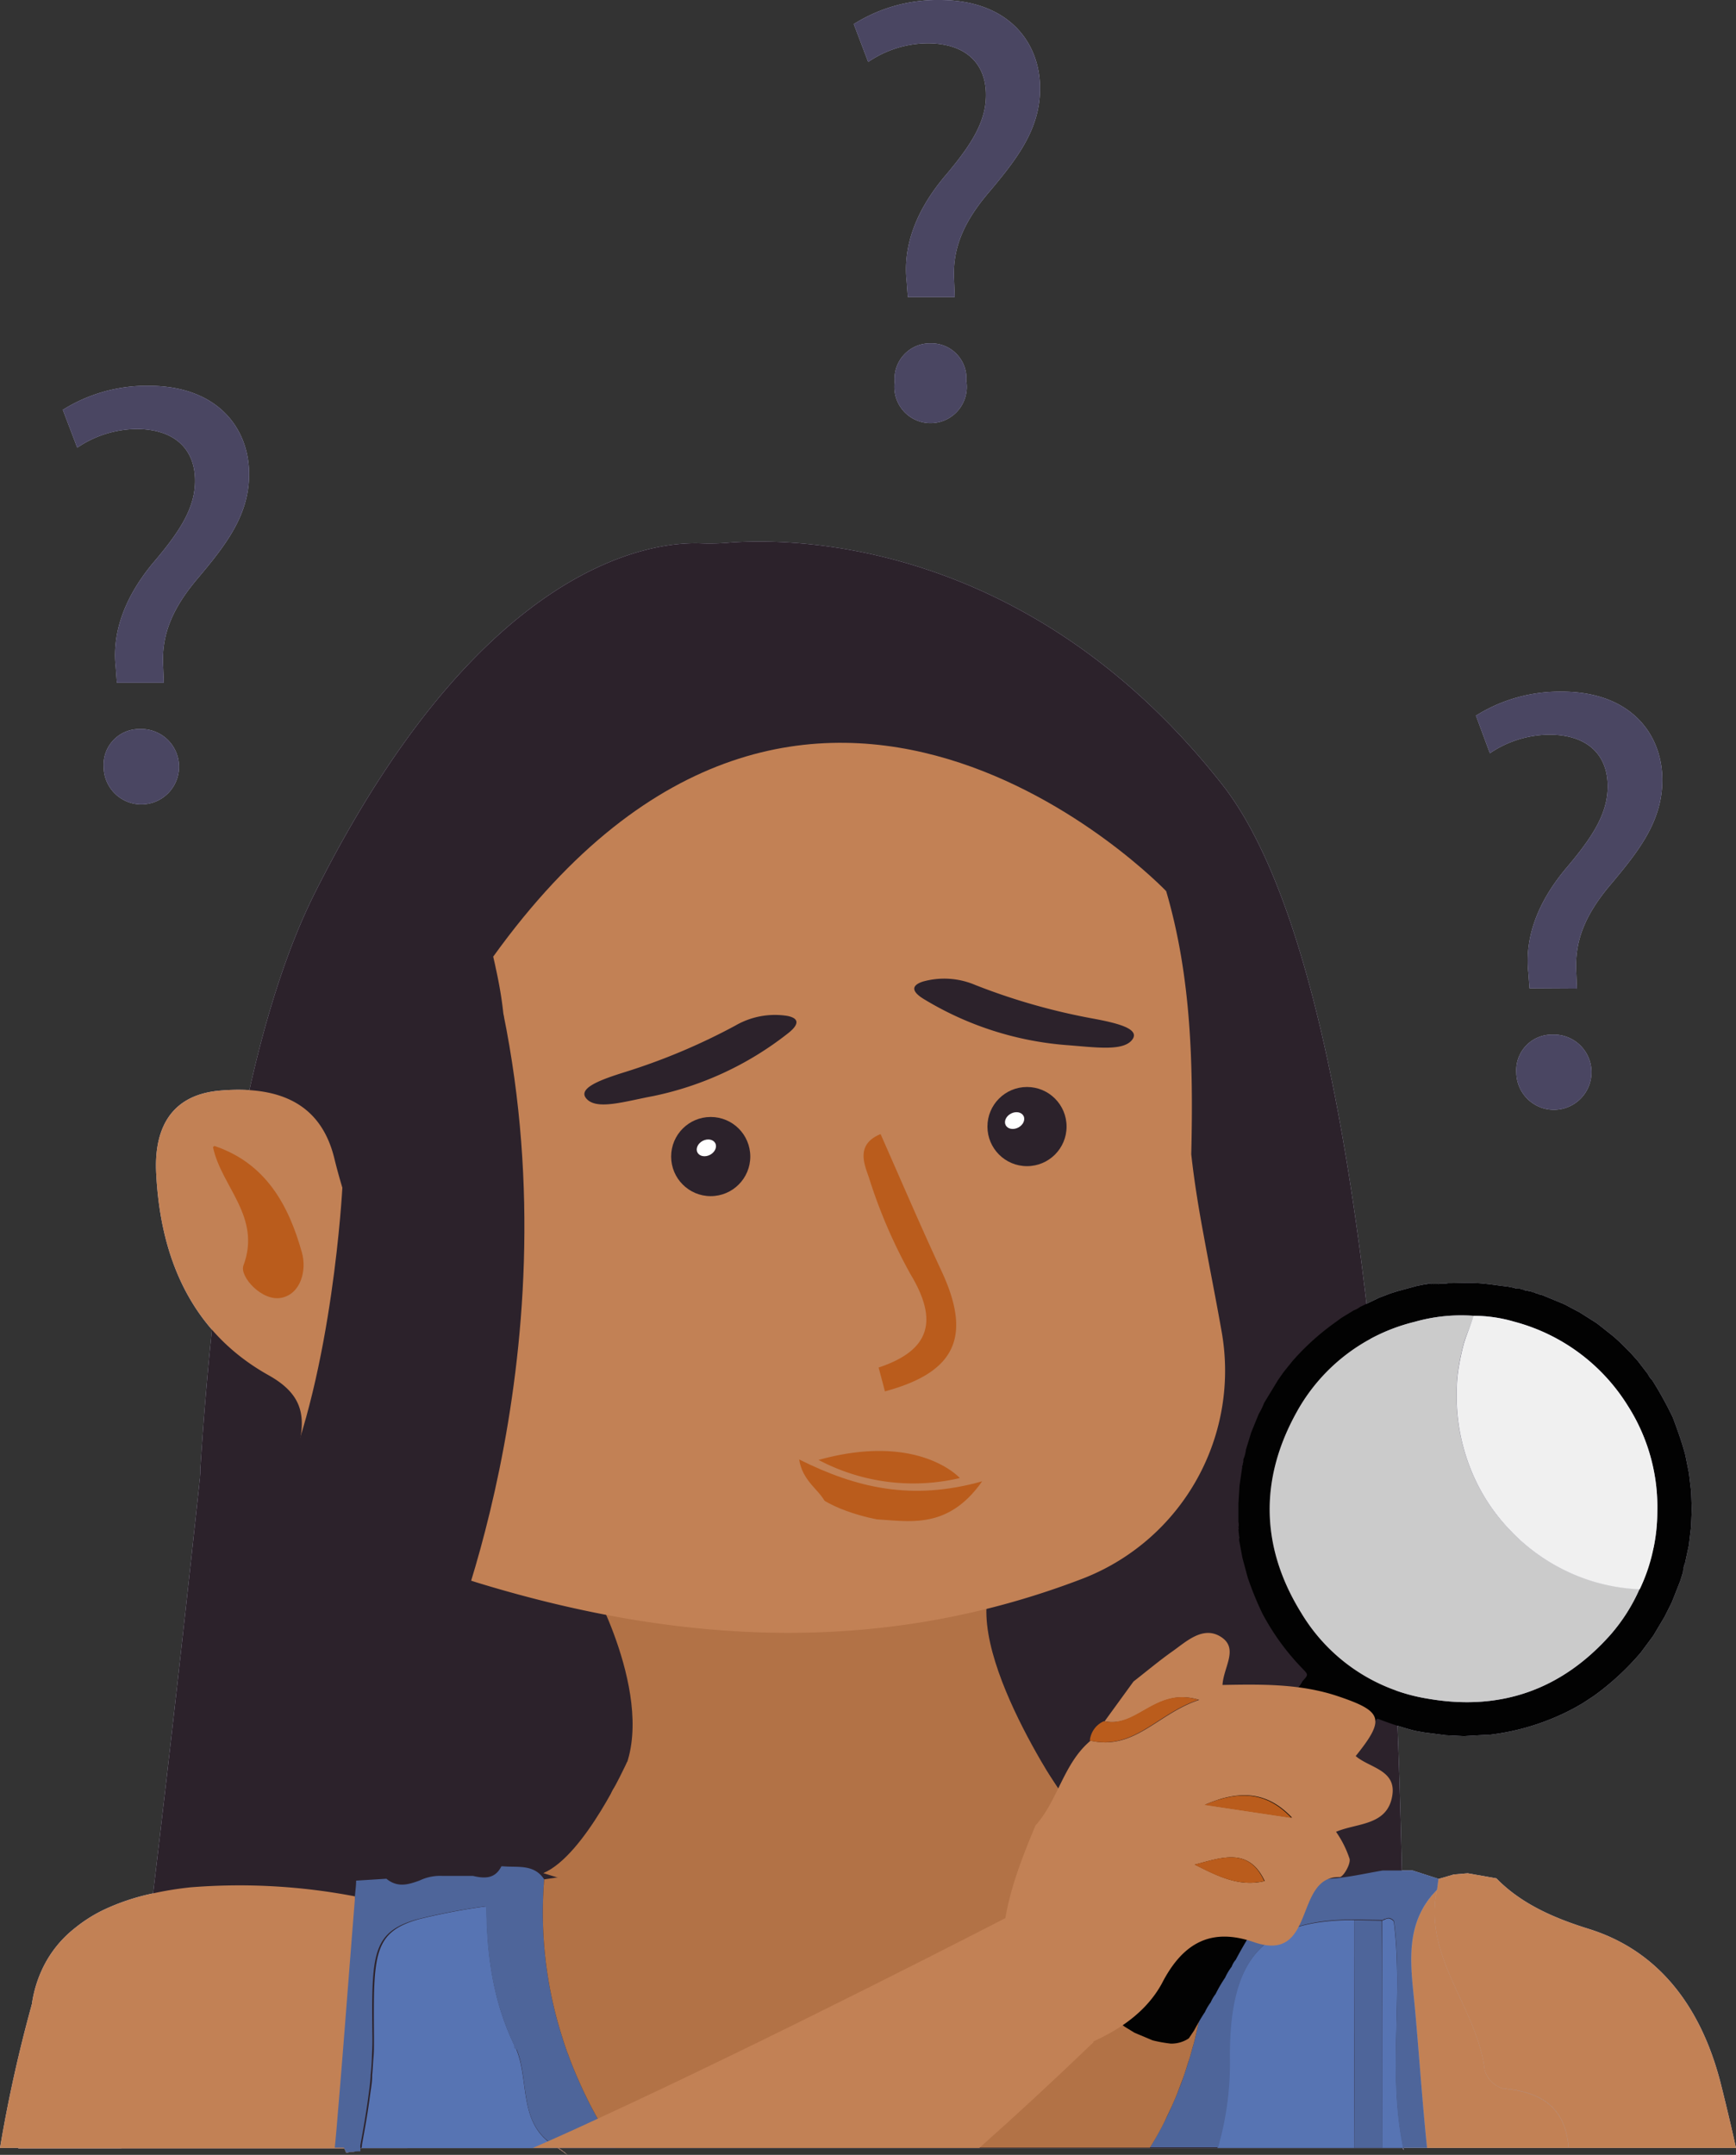 <svg xmlns="http://www.w3.org/2000/svg" viewBox="0 0 191.72 237.87"><rect x="0" y="0" width="191.72" height="237.87" fill="#333333" stroke="none"/><defs><style>.cls-1{fill:#c6c3e0;}.cls-2{fill:#c28155;}.cls-3{fill:#ba5c1c;}.cls-4{fill:#2c222b;}.cls-5{fill:#b27246;}.cls-6{fill:#fff;}.cls-7{fill:#5774b3;}.cls-8{fill:#4e659a;}.cls-9{fill:#020202;}.cls-10{fill:#cbcbcb;}.cls-11{fill:#f0f0f0;}.cls-12{fill:#4a4662;}</style></defs><g id="Layer_2" data-name="Layer 2"><g id="Layer_4" data-name="Layer 4"><path class="cls-1" d="M61.67,237.11c.35.24.69.49,1,.76-.35-.27-.7-.52-1.07-.76Z"/><path class="cls-1" d="M155,237.32a.54.54,0,0,1-.05-.21H155Z"/><path class="cls-1" d="M108.38,166.52s.51-3.67-7.61-6"/><path class="cls-1" d="M21.1,210.4c.14,9.92.46,19,.82,26.71H38.07c0,.19.11.34.15.52a10.71,10.71,0,0,1,1.58-.16v0c0-.12,0-.23,0-.34H61.62c.37.24.72.49,1.07.76-.33-.27-.67-.52-1-.76H155a.54.54,0,0,0,.05.21v-.21c.07-8.65,0-19.14-.23-30.55-.94-43.85-5.13-101.29-19.86-120-21.19-26.91-47-27.21-54.29-26.69a24.74,24.74,0,0,1-3.22.09c-5-.21-24.06,1.57-42.57,38.38C27.42,113.09,23.75,137,22.13,162.05c0,.07,0,.18,0,.31a1.77,1.77,0,0,0,0,.24c-1,15.49-1.19,31.38-1,45.73C21.07,209,21.09,209.71,21.1,210.4Z"/><path class="cls-1" d="M65.61,175.44s7.84,14.35,2.23,21.9,49.92,1.51,49.92,1.51-12.84-18.5-7.55-25.3S65.61,175.44,65.61,175.44Z"/><path class="cls-1" d="M134.9,146.91a24.61,24.61,0,0,1-15,27.22l-.2.08c-22.17,8.55-44.44,7.35-66.74.57-8.61-2.62-15.67-7.26-19.89-15.52.74-3.37,0-5.56-3.46-7.48C21.1,147,17.71,138.83,17.25,129.53c-.24-4.51,1.29-8.65,7.05-9.14,7.14-.61,11.28,1.87,12.64,7.55a63,63,0,0,0,2.64,8.23c.58,1.48,1.31,3.25,3.38,3.07a3.52,3.52,0,0,0,3.35-3.18c.1-4,3-6,5.17-8.65.42-.54.81-1.07,1.16-1.61,3.86-5.83,3.57-12.32,2.11-18.93-.08-.42-.19-.85-.28-1.27.33-.18.67-.35,1-.51,8.41-4.2,17.57-5.93,26.66-7.52,15.55-2.71,31.18-3.51,46.66.8,2.79,9.51,3,19.27,2.77,29.05.33,3,.82,6,1.37,8.93C133.57,139.87,134.28,143.39,134.9,146.91Z"/><path class="cls-1" d="M54.47,105.6c34.9-48.5,74.32-7.23,74.32-7.23"/><path class="cls-1" d="M23.52,126.62c.91,4.37,5.39,7.7,3.36,13.09-.44,1.19,2.05,4,4.21,3.55s2.8-3.08,2.25-5c-1.47-5.26-4-9.86-9.66-11.76Z"/><path class="cls-1" d="M37.81,131.1s-1.06,20.35-6.73,33.2,17.75,19.2,17.75,19.2,14.64-33.07,6.75-71.65"/><path class="cls-1" d="M97.73,153.59c7.77-2.09,9.61-6,6.3-13.17-2.33-5-4.51-10.09-6.78-15.23-2.73,1.12-1.83,3.25-1.31,4.73a57.31,57.31,0,0,0,4.62,10.75c3.1,5.15,2.15,8.4-3.53,10.29C97.27,151.84,97.5,152.71,97.73,153.59Z"/><path class="cls-1" d="M91.26,167.44c.65-2.55-2.49-3.07-3-6.33,6.31,3.14,12.42,4.6,20.21,2.41-4.23,6-9,4.08-13.11,4.16-1.37,0-.25.4-1.59.17Z"/><path class="cls-1" d="M106,163.16s-4.51-5.08-15.6-2A22.41,22.41,0,0,0,106,163.16Z"/><path class="cls-1" d="M96.84,167.72s-6.32-1.13-7.82-4-4.61,7.14-4.61,7.14l11.68-.73Z"/><path class="cls-1" d="M72.11,121a35.71,35.71,0,0,0,14.82-6.86c1.11-.84,1.61-1.69,0-2a8.73,8.73,0,0,0-5.75,1.09A68.88,68.88,0,0,1,69,118.35c-2.69.84-5.36,1.81-4.17,3S69,121.58,72.11,121Z"/><path class="cls-1" d="M117.69,115.36a35.64,35.64,0,0,1-15.54-5c-1.2-.7-1.8-1.48-.25-2a8.75,8.75,0,0,1,5.83.38,69.72,69.72,0,0,0,12.77,3.66c2.79.51,5.55,1.15,4.5,2.42S120.84,115.59,117.69,115.36Z"/><circle class="cls-1" cx="78.49" cy="127.67" r="4.37"/><circle class="cls-1" cx="78.49" cy="127.67" r="4.37"/><ellipse class="cls-1" cx="78" cy="126.72" rx="1.11" ry="0.87" transform="translate(-49.49 49.99) rotate(-27.35)"/><circle class="cls-1" cx="113.42" cy="124.36" r="4.37"/><circle class="cls-1" cx="113.42" cy="124.36" r="4.37"/><ellipse class="cls-1" cx="112.04" cy="123.71" rx="1.11" ry="0.87" transform="translate(-44.3 65.29) rotate(-27.35)"/><path class="cls-1" d="M38.22,237.63a10.71,10.71,0,0,1,1.58-.16v0c0-.12,0-.23,0-.34h5.19l1.15-25.27h0l.2-4.24.88-19.24L22.14,162a.82.82,0,0,1,0,.1c0,.07,0,.18,0,.31a1.77,1.77,0,0,0,0,.24c-.41,3.69-2.41,22.72-5.24,46.42-.07.52-.13,1.06-.2,1.59-1,8.44-2.13,17.43-3.3,26.5H38.07C38.12,237.3,38.18,237.45,38.22,237.63Z"/><path class="cls-1" d="M60.51,236.38c-3.18-2.58-2.1-7-3.55-10.3h0v0c-2.46-4.93-3.21-10.21-3.22-15.65a71,71,0,0,0-7.51,1.43h0c-5,1.44-5,3.86-4.93,13v.41c0,.65,0,1.28-.06,1.92s-.07,1.25-.14,1.87c0,0,0,.09,0,.14,0,.62-.11,1.23-.2,1.85-.24,1.91-.58,3.83-.93,5.73,0,.11,0,.23-.07.34H61.61A8.37,8.37,0,0,1,60.51,236.38Zm93.42-24.23a.2.2,0,0,0-.07-.11.69.69,0,0,0-.31-.21.45.45,0,0,0-.17-.05.73.73,0,0,0-.38.09l-.36.15q0,12.54,0,25.09H155C153.24,228.81,155,220.42,153.93,212.15Zm-4.34-.2c-9.78,0-13.89,3.82-13.83,15.24a33.52,33.52,0,0,1-1.31,9.92h15.14C149.55,228.73,149.59,220.33,149.59,212Z"/><path class="cls-1" d="M191.72,237.11H173.24c-.3-3.41-1.82-6.14-7.27-6.56a3,3,0,0,1-2-2c-.81-6.91-6.84-12.43-5.28-19.92v0c.06-.39.11-.8.16-1.21l1.7-.5,1.54-.13,3.17.56c2.81,2.89,6.55,4.44,10.17,5.57,8.69,2.69,12.81,9.93,14.63,17.18Q190.94,233.59,191.72,237.11Z"/><path class="cls-1" d="M173.24,237.11H157.6c-.52-5-.86-10.07-1.31-15.11-.39-4.5-1.46-9.48,2.41-13.37-1.56,7.49,4.47,13,5.28,19.92a3,3,0,0,0,2,2C171.42,231,172.94,233.7,173.24,237.11Z"/><path class="cls-1" d="M38.22,237.63c.34-.06.67-.12,1-.15v-.37l0-24s0,0,0,0v-3.77a67.62,67.62,0,0,0-18.2-1,37.11,37.11,0,0,0-4.22.69,24.3,24.3,0,0,0-5.47,1.85,16.2,16.2,0,0,0-3.11,2,12.46,12.46,0,0,0-3.54,4.46,13.52,13.52,0,0,0-1.12,3.63c0,.12,0,.24-.06.37-.82,5.72-1.27,11.1-1.48,15.82h36C38.12,237.3,38.18,237.45,38.22,237.63Z"/><path class="cls-1" d="M38.22,237.63a10.71,10.71,0,0,1,1.58-.16v0c0-.12,0-.23,0-.34h0a2,2,0,0,1,0-.34c.35-1.9.69-3.82.93-5.73.09-.62.16-1.23.2-1.85,0-.05,0-.1,0-.14.07-.62.12-1.24.14-1.87s.06-1.27.06-1.92v-.41c-.11-9.15-.06-11.57,4.93-13h0a71,71,0,0,1,7.51-1.43c4,4.62,3.1,10.24,3.22,15.65l0,0c4.37,2.09,3.68,6.29,4.4,9.93a6.76,6.76,0,0,0,.25,1.08v0h0v0l.05,0H68c-.4-.62-.81-1.27-1.21-1.93L66,233.87q-1.19-2.12-2.14-4.31c-.41-.92-.79-1.85-1.12-2.79a1.17,1.17,0,0,0-.05-.11c-.21-.58-.41-1.17-.59-1.76a45.18,45.18,0,0,1-2-17.44h0c-1.11-1.7-2.88-1.3-4.5-1.44l-.23,0c-.69,1.4-1.86,1.36-3.13,1.06-1.11,0-2.22,0-3.33,0a5.26,5.26,0,0,0-2.58.51c-1.2.43-2.4.83-3.66-.2l-3.34.21c0,.58-.09,1.14-.13,1.72,0,.07,0,.13,0,.2-.14,1.81-.29,3.62-.43,5.43v0c-.48,6.11-.94,12.21-1.46,18.31h0c-.1,1.27-.21,2.55-.34,3.82h1C38.12,237.3,38.18,237.45,38.22,237.63Z"/><path class="cls-1" d="M158.86,207.4c-.05.41-.1.82-.16,1.21v0c-3.87,3.89-2.8,8.87-2.41,13.37.45,5,.79,10.08,1.31,15.11H155v.21a.54.54,0,0,1-.05-.21c-1.74-8.3.05-16.69-1-25a.2.2,0,0,0-.07-.11.69.69,0,0,0-.31-.21.45.45,0,0,0-.17-.05.73.73,0,0,0-.38.09c-.13,0-.24.1-.36.14l-3-.06c-9.78,0-13.89,3.82-13.83,15.24a33.52,33.52,0,0,1-1.31,9.92H127c.61-1,1.16-2,1.68-3,.25-.52.49-1,.73-1.56s.41-.92.59-1.38a2.77,2.77,0,0,0,.1-.26c.21-.52.41-1,.59-1.56s.41-1.2.59-1.8.34-1.14.5-1.72.25-.93.35-1.4.24-1,.35-1.53c.23-1.14.42-2.28.58-3.45.07-.51.14-1,.19-1.51.17-1.41.29-2.84.34-4.28,0-.44.05-.87.06-1.33,0-.26,0-.53,0-.8,0-1.31,0-2.63,0-4h0l2.18-1.25,4.34-.61c4,2.93,8.28,1.59,12.53.87.71,0,1.43,0,2.13,0H156Z"/><path class="cls-1" d="M152.67,237.11h-3.08c0-8.38,0-16.78,0-25.16l3,.07Q152.67,224.56,152.67,237.11Z"/><path class="cls-1" d="M53.7,210.41c4,4.62,3.11,10.24,3.23,15.65C54.47,221.13,53.72,215.85,53.7,210.41Z"/><path class="cls-1" d="M57,226.08c4.81,2.3,3.49,7.19,4.65,11C57.07,234.7,58.57,229.73,57,226.08Z"/><path class="cls-1" d="M133.64,211.5c0,.27,0,.54,0,.8,0,.46,0,.89-.06,1.33,0,1.44-.17,2.87-.34,4.28,0,.51-.12,1-.19,1.51-.16,1.17-.35,2.31-.58,3.45-.11.52-.23,1-.35,1.53s-.21.93-.35,1.4-.31,1.15-.5,1.72-.38,1.21-.59,1.8-.38,1-.59,1.56a2.77,2.77,0,0,1-.1.26c-.18.46-.38.91-.59,1.38s-.48,1-.73,1.56a34.63,34.63,0,0,1-1.68,3H68c-.4-.62-.81-1.27-1.21-1.93L66,233.87q-1.19-2.12-2.14-4.31c-.41-.92-.79-1.85-1.12-2.79a1.17,1.17,0,0,0-.05-.11c-.21-.58-.41-1.17-.59-1.76a45.18,45.18,0,0,1-2-17.44l7.48-1.09c1.5,2.88,3.69,4.46,6.9,2.95,3.84-1.82,7-4.18,7.48-9.06s-1.62-10.32,1.6-15.06l1.59,1.61c.56,1.41.86,3,1.76,4.17,7.18,9.15,15.38,16.52,26.23,19.63l.64.19a42,42,0,0,0,8.81,1.38c4.49.24,8.87,2.5,9.59-4.47a2.16,2.16,0,0,1,1.37-.17C133.66,208.87,133.67,210.19,133.64,211.5Z"/><path class="cls-1" d="M60,206.77c4.6-1.94,9.26-12.29,9.26-12.29l46.39,1.1,6.17,9.3L107,221.5"/><path class="cls-1" d="M178.22,147.55l.64.58,1.27,1.27.75.84L182,151.7a2.09,2.09,0,0,0,.46.64,40.83,40.83,0,0,1,2.29,4.15c.51,1.36,1,2.72,1.37,4.11l.4,2,.24,2,.08,2-.09,2-.24,2-.43,2a.4.4,0,0,0-.07.3.19.19,0,0,0-.07.2l0,.2a.17.17,0,0,0-.06.2l-.31,1-.79,2-.17.42-.79,1.57-1.19,2-.13.19-1.3,1.75a29.35,29.35,0,0,1-5.18,4.78l-1.22.8-.87.5a26.14,26.14,0,0,1-9.52,3h-.31l-2.43.14-2-.1-2.4-.31-1-.18a34.31,34.31,0,0,1-4-1.29c-.16-.07-.24,0-.31.12-.19.33-.37.67-.55,1l0,.09a10.47,10.47,0,0,0-1,1.71,11.33,11.33,0,0,0-1.07,1.81A18.58,18.58,0,0,0,148,196.7c-.83,1.31-1.6,2.66-2.36,4a6.87,6.87,0,0,0-.76,1.31c-.52.77-1,1.58-1.42,2.39-.84,1.36-1.65,2.73-2.42,4.14a5.56,5.56,0,0,0-.67,1.16c-.59.89-1.13,1.8-1.63,2.74-.79,1.28-1.57,2.57-2.27,3.9a2.18,2.18,0,0,0-.44.75,6.26,6.26,0,0,0-.73,1.22,15.37,15.37,0,0,0-1.05,1.8,4.27,4.27,0,0,0-.54.92,5.91,5.91,0,0,0-.64,1.08c-.45.66-.83,1.36-1.21,2.05l-.57.85a3.44,3.44,0,0,1-2,.58,15,15,0,0,1-2-.36l-2-.84-1.06-.65-.89-.66a13.57,13.57,0,0,1-1.85-1.94,8.43,8.43,0,0,1-.87-1.62,2.56,2.56,0,0,1,.18-1.9,9,9,0,0,0,.89-1.23,2.86,2.86,0,0,0,.56-.78,16.66,16.66,0,0,0,1.2-1.69,3.06,3.06,0,0,0,.54-.74,10.55,10.55,0,0,0,1-1.34c1-1.31,2-2.62,2.85-4a1.42,1.42,0,0,0,.42-.57,8.32,8.32,0,0,0,1-1.37c1-1.27,1.91-2.56,2.8-3.89a3.53,3.53,0,0,0,.56-.77c.79-1,1.5-2,2.22-3.1a.79.79,0,0,0,.28-.39,12.89,12.89,0,0,0,1.11-1.55,9,9,0,0,0,.85-1.17.48.48,0,0,0,.2-.3.21.21,0,0,0,.13-.19,23.45,23.45,0,0,0,1.62-2.23,3.59,3.59,0,0,0,.56-.78,19.78,19.78,0,0,0,1.31-1.84,1.88,1.88,0,0,0,.42-.58c.64-.82,1.25-1.66,1.81-2.53a4.58,4.58,0,0,0,.72-1c.65-.71.65-.71,0-1.38a26.48,26.48,0,0,1-4.43-6.08,34.42,34.42,0,0,1-1.63-4l-.58-2.15-.36-1.94,0-.2a.2.2,0,0,0,0-.21l-.08-.79a.18.18,0,0,0,0-.21,1.3,1.3,0,0,0,0-.62l0-2,.12-2,.29-2,0-.19a.19.19,0,0,0,.06-.21,1,1,0,0,0,.07-.49,3.83,3.83,0,0,0,.29-1.09l.58-1.89.84-2.06a7.52,7.52,0,0,0,.59-1.21l1.54-2.53.61-.87,1-1.24a27.46,27.46,0,0,1,4.74-4.27l.64-.47,1.36-.83a2.52,2.52,0,0,0,.72-.39l2.07-1,1.23-.47.82-.26,2.14-.58,1-.2a.17.17,0,0,0,.2-.05l.31,0a.17.17,0,0,0,.2,0,.39.39,0,0,0,.3,0,.2.2,0,0,0,.21,0,.35.35,0,0,0,.3,0l.31,0,.3,0,.31-.05c1.13,0,2.26-.08,3.4,0s2.15.26,3.23.38l.4.08.3.05a.4.4,0,0,0,.3.09l.3,0,.19.07.3.06a.2.2,0,0,0,.2.08l.2,0a.16.16,0,0,0,.2.06l.2.06a.17.17,0,0,0,.2.06l.2.06a.16.16,0,0,0,.19.06,1.1,1.1,0,0,0,.5.17l2.26.93.3.13,1.66.88,1.82,1.15.31.23Zm4.4,23.3a19.93,19.93,0,0,0,.41-3.93,20.78,20.78,0,0,0-3.27-11.76,21.11,21.11,0,0,0-12.53-9.26,16,16,0,0,0-4.5-.65,18.82,18.82,0,0,0-6.51.67,20.38,20.38,0,0,0-13,9.92c-4.16,7.46-4,15,.51,22.25a20,20,0,0,0,14,9.43c8,1.38,14.75-1,20.16-7.1a22,22,0,0,0,4.7-9.57Z"/><path class="cls-1" d="M162.73,145.25a18.82,18.82,0,0,0-6.51.67,20.38,20.38,0,0,0-13,9.92c-4.16,7.46-4,15,.51,22.25a20,20,0,0,0,14,9.43c8,1.38,14.75-1,20.16-7.1a19.07,19.07,0,0,0,3.17-5,20.71,20.71,0,0,1-5.36-.93,21.12,21.12,0,0,1-9.23-5.89,20.74,20.74,0,0,1-4.24-6.88,21.67,21.67,0,0,1-1.37-8.44,15.5,15.5,0,0,1,.25-2.54,24.29,24.29,0,0,1,.59-2.63C162,147.16,162.45,146.23,162.73,145.25Z"/><path class="cls-1" d="M162.73,145.25c-.28,1-.69,1.91-1,2.88a24.29,24.29,0,0,0-.59,2.63,15.5,15.5,0,0,0-.25,2.54,21.67,21.67,0,0,0,1.37,8.44,20.74,20.74,0,0,0,4.24,6.88,21.12,21.12,0,0,0,9.23,5.89,20.71,20.71,0,0,0,5.36.93,19.06,19.06,0,0,0,1.53-4.59,19.93,19.93,0,0,0,.41-3.93,20.78,20.78,0,0,0-3.27-11.76,21.11,21.11,0,0,0-12.53-9.26A16,16,0,0,0,162.73,145.25Z"/><path class="cls-1" d="M118,226.43c-5-.37-6.45-3.94-7.08-8.13-.89-6,1.2-11.41,3.43-16.78,2.51-2.81,3.1-6.87,6.09-9.37,4.89,1.11,7.41-3,12-4.5-4.77-1.47-6.8,3.15-10.45,2.36l3.19-4.39c1.44-1.12,2.84-2.3,4.33-3.35s3.36-2.85,5.34-1.57.27,3.33.16,5.3c4.3-.08,8.58-.15,12.71,1.23,5,1.68,5.3,2.51,2,6.62,1.51,1.3,4.46,1.52,4.05,4.3-.5,3.41-3.89,3.06-6.22,4.06a11.33,11.33,0,0,1,1.5,3c.11.62-.72,2-1.1,2-5.1-.14-2.55,9.57-9.47,7.18-4.56-1.58-7.77-.11-10.17,4.57C126.21,222.8,122.17,225,118,226.43Zm21.69-18.78.45.15-.46-.13c-1.77-3.82-4.81-2.58-7.72-1.84C134.33,207,136.74,208.33,139.64,207.65Zm3-7c-2.64-2.79-5.6-3.15-9.6-1.44Z"/><path class="cls-1" d="M121.91,190c3.65.79,5.68-3.83,10.45-2.36-4.56,1.5-7.08,5.61-12,4.5A2.6,2.6,0,0,1,121.91,190Z"/><path class="cls-1" d="M139.64,207.65c-2.9.68-5.31-.61-7.73-1.82,2.91-.74,6-2,7.72,1.84Z"/><path class="cls-1" d="M142.62,200.68l-9.6-1.44C137,197.53,140,197.89,142.62,200.68Z"/><path class="cls-1" d="M120.77,225.43q-6.57,6.31-12.62,11.68H61.67c.35.24.69.49,1,.76-.35-.27-.7-.52-1.07-.76H58.84l1.67-.73.85-.38c1.52-.68,3.08-1.38,4.67-2.13,19.53-9,43.61-21.4,47.18-23.26l.45-.22.19.41Z"/><path class="cls-1" d="M4.73,217.29,6.1,237.11H0a157.14,157.14,0,0,1,3.61-16.19C4.28,218.59,4.73,217.29,4.73,217.29Z"/><path class="cls-1" d="M100.26,32.79l-.13-1.73c-.4-3.58.8-7.5,4.11-11.48,3-3.52,4.65-6.11,4.65-9.09,0-3.39-2.12-5.65-6.31-5.71a11.8,11.8,0,0,0-6.7,2.06L94.29,2.66A17.33,17.33,0,0,1,103.78,0c7.63,0,11.08,4.71,11.08,9.76,0,4.51-2.52,7.76-5.71,11.54-2.92,3.45-4,6.38-3.78,9.76l.07,1.73ZM98.8,42.08a3.92,3.92,0,0,1,4-4.18,3.87,3.87,0,0,1,3.92,4.18,4,4,0,1,1-7.9,0Z"/><path class="cls-1" d="M168.92,109.1l-.13-1.72c-.4-3.59.8-7.5,4.12-11.48,3-3.52,4.64-6.11,4.64-9.1,0-3.38-2.12-5.64-6.3-5.7a11.82,11.82,0,0,0-6.71,2.05L163,79a17.41,17.41,0,0,1,9.49-2.65c7.63,0,11.09,4.71,11.09,9.75,0,4.52-2.53,7.77-5.71,11.55-2.92,3.45-4,6.37-3.79,9.76l.07,1.72Zm-1.46,9.29a3.93,3.93,0,0,1,4-4.18,4.15,4.15,0,1,1-4,4.18Z"/><path class="cls-1" d="M12.91,75.37l-.13-1.72c-.4-3.59.8-7.5,4.11-11.49,3-3.51,4.65-6.1,4.65-9.09,0-3.38-2.12-5.64-6.31-5.71a11.82,11.82,0,0,0-6.7,2.06L6.94,45.24a17.41,17.41,0,0,1,9.49-2.65c7.63,0,11.08,4.71,11.08,9.75,0,4.51-2.52,7.77-5.71,11.55-2.91,3.45-4,6.37-3.78,9.76l.07,1.72Zm-1.46,9.29a3.93,3.93,0,0,1,4-4.18,4.16,4.16,0,1,1-4,4.18Z"/><path class="cls-2" d="M61.67,237.11c.35.24.69.49,1,.76-.35-.27-.7-.52-1.07-.76Z"/><path class="cls-2" d="M155,237.32a.54.54,0,0,1-.05-.21H155Z"/><path class="cls-3" d="M108.38,166.52s.51-3.67-7.61-6"/><path class="cls-4" d="M21.1,210.4c.14,9.92.46,19,.82,26.71H38.07c0,.19.11.34.15.52a10.71,10.71,0,0,1,1.58-.16v0c0-.12,0-.23,0-.34H61.62c.37.24.72.49,1.07.76-.33-.27-.67-.52-1-.76H155a.54.54,0,0,0,.05.21v-.21c.07-8.65,0-19.14-.23-30.55-.94-43.85-5.13-101.29-19.86-120-21.19-26.91-47-27.21-54.29-26.69a24.74,24.74,0,0,1-3.22.09c-5-.21-24.06,1.57-42.57,38.38C27.42,113.09,23.75,137,22.13,162.05c0,.07,0,.18,0,.31a1.77,1.77,0,0,0,0,.24c-1,15.49-1.19,31.38-1,45.73C21.07,209,21.09,209.71,21.1,210.4Z"/><path class="cls-5" d="M65.61,175.44s7.84,14.35,2.23,21.9,49.92,1.51,49.92,1.51-12.84-18.5-7.55-25.3S65.61,175.44,65.61,175.44Z"/><path class="cls-2" d="M134.9,146.91a24.61,24.61,0,0,1-15,27.22l-.2.08c-22.17,8.55-44.44,7.35-66.74.57-8.61-2.62-15.67-7.26-19.89-15.52.74-3.37,0-5.56-3.46-7.48C21.1,147,17.71,138.83,17.25,129.53c-.24-4.51,1.29-8.65,7.05-9.14,7.14-.61,11.28,1.87,12.64,7.55a63,63,0,0,0,2.64,8.23c.58,1.48,1.31,3.25,3.38,3.07a3.52,3.52,0,0,0,3.35-3.18c.1-4,3-6,5.17-8.65.42-.54.81-1.07,1.16-1.61,3.86-5.83,3.57-12.32,2.11-18.93-.08-.42-.19-.85-.28-1.27.33-.18.67-.35,1-.51,8.41-4.2,17.57-5.93,26.66-7.52,15.55-2.71,31.18-3.51,46.66.8,2.79,9.51,3,19.27,2.77,29.05.33,3,.82,6,1.37,8.93C133.57,139.87,134.28,143.39,134.9,146.91Z"/><path class="cls-2" d="M54.47,105.6c34.9-48.5,74.32-7.23,74.32-7.23"/><path class="cls-3" d="M23.52,126.62c.91,4.37,5.39,7.7,3.36,13.09-.44,1.19,2.05,4,4.21,3.55s2.8-3.08,2.25-5c-1.47-5.26-4-9.86-9.66-11.76Z"/><path class="cls-4" d="M37.81,131.1s-1.06,20.35-6.73,33.2,17.75,19.2,17.75,19.2,14.64-33.07,6.75-71.65"/><path class="cls-3" d="M97.73,153.59c7.77-2.09,9.61-6,6.3-13.17-2.33-5-4.51-10.09-6.78-15.23-2.73,1.12-1.83,3.25-1.31,4.73a57.31,57.31,0,0,0,4.62,10.75c3.1,5.15,2.15,8.4-3.53,10.29C97.27,151.84,97.5,152.71,97.73,153.59Z"/><path class="cls-3" d="M91.26,167.44c.65-2.55-2.49-3.07-3-6.33,6.31,3.14,12.42,4.6,20.21,2.41-4.23,6-9,4.08-13.11,4.16-1.37,0-.25.4-1.59.17Z"/><path class="cls-3" d="M106,163.16s-4.51-5.08-15.6-2A22.41,22.41,0,0,0,106,163.16Z"/><path class="cls-2" d="M96.84,167.72s-6.32-1.13-7.82-4-4.61,7.14-4.61,7.14l11.68-.73Z"/><path class="cls-4" d="M72.11,121a35.71,35.71,0,0,0,14.82-6.86c1.11-.84,1.61-1.69,0-2a8.73,8.73,0,0,0-5.75,1.09A68.88,68.88,0,0,1,69,118.35c-2.69.84-5.36,1.81-4.17,3S69,121.58,72.11,121Z"/><path class="cls-4" d="M117.69,115.36a35.64,35.64,0,0,1-15.54-5c-1.2-.7-1.8-1.48-.25-2a8.75,8.75,0,0,1,5.83.38,69.72,69.72,0,0,0,12.77,3.66c2.79.51,5.55,1.15,4.5,2.42S120.84,115.59,117.69,115.36Z"/><circle class="cls-4" cx="78.49" cy="127.67" r="4.37"/><ellipse class="cls-6" cx="78" cy="126.72" rx="1.11" ry="0.87" transform="translate(-49.49 49.99) rotate(-27.35)"/><circle class="cls-4" cx="113.42" cy="124.36" r="4.37"/><ellipse class="cls-6" cx="112.04" cy="123.71" rx="1.11" ry="0.87" transform="translate(-44.3 65.29) rotate(-27.35)"/><path class="cls-4" d="M38.22,237.63a10.71,10.71,0,0,1,1.58-.16v0c0-.12,0-.23,0-.34h5.19l1.15-25.27h0l.2-4.24.88-19.24L22.14,162a.82.82,0,0,1,0,.1c0,.07,0,.18,0,.31a1.77,1.77,0,0,0,0,.24c-.41,3.69-2.41,22.72-5.24,46.42-.07.52-.13,1.06-.2,1.59-1,8.44-2.13,17.43-3.3,26.5H38.07C38.12,237.3,38.18,237.45,38.22,237.63Z"/><path class="cls-7" d="M60.51,236.38c-3.18-2.58-2.1-7-3.55-10.3h0v0c-2.46-4.93-3.21-10.21-3.22-15.65a71,71,0,0,0-7.51,1.43h0c-5,1.44-5,3.86-4.93,13v.41c0,.65,0,1.28-.06,1.92s-.07,1.25-.14,1.87c0,0,0,.09,0,.14,0,.62-.11,1.23-.2,1.85-.24,1.91-.58,3.83-.93,5.73,0,.11,0,.23-.07.34H61.61A8.37,8.37,0,0,1,60.51,236.38Zm93.42-24.23a.2.2,0,0,0-.07-.11.69.69,0,0,0-.31-.21.45.45,0,0,0-.17-.05.73.73,0,0,0-.38.09l-.36.15q0,12.54,0,25.09H155C153.24,228.81,155,220.42,153.93,212.15Zm-4.34-.2c-9.78,0-13.89,3.82-13.83,15.24a33.52,33.52,0,0,1-1.31,9.92h15.14C149.55,228.73,149.59,220.33,149.59,212Z"/><path class="cls-2" d="M191.72,237.11H173.24c-.3-3.41-1.82-6.14-7.27-6.56a3,3,0,0,1-2-2c-.81-6.91-6.84-12.43-5.28-19.92v0c.06-.39.11-.8.16-1.21l1.7-.5,1.54-.13,3.17.56c2.81,2.89,6.55,4.44,10.17,5.57,8.69,2.69,12.81,9.93,14.63,17.18Q190.94,233.59,191.72,237.11Z"/><path class="cls-2" d="M173.24,237.11H157.6c-.52-5-.86-10.07-1.31-15.11-.39-4.5-1.46-9.48,2.41-13.37-1.56,7.49,4.47,13,5.28,19.92a3,3,0,0,0,2,2C171.42,231,172.94,233.7,173.24,237.11Z"/><path class="cls-2" d="M38.22,237.63c.34-.06.67-.12,1-.15v-.37l0-24s0,0,0,0v-3.77a67.62,67.62,0,0,0-18.2-1,37.11,37.11,0,0,0-4.22.69,24.3,24.3,0,0,0-5.47,1.85,16.2,16.2,0,0,0-3.11,2,12.46,12.46,0,0,0-3.54,4.46,13.52,13.52,0,0,0-1.12,3.63c0,.12,0,.24-.06.37-.82,5.72-1.27,11.1-1.48,15.82h36C38.12,237.3,38.18,237.45,38.22,237.63Z"/><path class="cls-8" d="M38.22,237.63a10.71,10.71,0,0,1,1.58-.16v0c0-.12,0-.23,0-.34h0a2,2,0,0,1,0-.34c.35-1.9.69-3.82.93-5.73.09-.62.16-1.23.2-1.85,0-.05,0-.1,0-.14.07-.62.12-1.24.14-1.87s.06-1.27.06-1.92v-.41c-.11-9.15-.06-11.57,4.93-13h0a71,71,0,0,1,7.51-1.43c4,4.62,3.1,10.24,3.22,15.65l0,0c4.37,2.09,3.68,6.29,4.4,9.93a6.76,6.76,0,0,0,.25,1.08v0h0v0l.05,0H68c-.4-.62-.81-1.27-1.21-1.93L66,233.87q-1.19-2.12-2.14-4.31c-.41-.92-.79-1.85-1.12-2.79a1.17,1.17,0,0,0-.05-.11c-.21-.58-.41-1.17-.59-1.76a45.18,45.18,0,0,1-2-17.44h0c-1.11-1.7-2.88-1.3-4.5-1.44l-.23,0c-.69,1.4-1.86,1.36-3.13,1.06-1.11,0-2.22,0-3.33,0a5.26,5.26,0,0,0-2.58.51c-1.2.43-2.4.83-3.66-.2l-3.34.21c0,.58-.09,1.14-.13,1.72,0,.07,0,.13,0,.2-.14,1.81-.29,3.62-.43,5.43v0c-.48,6.11-.94,12.21-1.46,18.31h0c-.1,1.27-.21,2.55-.34,3.82h1C38.12,237.3,38.18,237.45,38.22,237.63Z"/><path class="cls-8" d="M158.86,207.4c-.05.41-.1.82-.16,1.21v0c-3.87,3.89-2.8,8.87-2.41,13.37.45,5,.79,10.08,1.31,15.11H155v.21a.54.54,0,0,1-.05-.21c-1.74-8.3.05-16.69-1-25a.2.2,0,0,0-.07-.11.69.69,0,0,0-.31-.21.45.45,0,0,0-.17-.05.73.73,0,0,0-.38.09c-.13,0-.24.1-.36.14l-3-.06c-9.78,0-13.89,3.82-13.83,15.24a33.52,33.52,0,0,1-1.31,9.92H127c.61-1,1.16-2,1.68-3,.25-.52.49-1,.73-1.56s.41-.92.59-1.38a2.77,2.77,0,0,0,.1-.26c.21-.52.41-1,.59-1.56s.41-1.2.59-1.8.34-1.14.5-1.72.25-.93.35-1.4.24-1,.35-1.53c.23-1.14.42-2.28.58-3.45.07-.51.14-1,.19-1.51.17-1.41.29-2.84.34-4.28,0-.44.05-.87.06-1.33,0-.26,0-.53,0-.8,0-1.31,0-2.63,0-4h0l2.18-1.25,4.34-.61c4,2.93,8.28,1.59,12.53.87.71,0,1.43,0,2.13,0H156Z"/><path class="cls-8" d="M152.67,237.11h-3.08c0-8.38,0-16.78,0-25.16l3,.07Q152.67,224.56,152.67,237.11Z"/><path class="cls-8" d="M53.7,210.41c4,4.62,3.11,10.24,3.23,15.65C54.47,221.13,53.72,215.85,53.7,210.41Z"/><path class="cls-8" d="M57,226.08c4.81,2.3,3.49,7.19,4.65,11C57.07,234.7,58.57,229.73,57,226.08Z"/><path class="cls-5" d="M133.64,211.5c0,.27,0,.54,0,.8,0,.46,0,.89-.06,1.33,0,1.44-.17,2.87-.34,4.28,0,.51-.12,1-.19,1.51-.16,1.17-.35,2.31-.58,3.45-.11.52-.23,1-.35,1.53s-.21.93-.35,1.4-.31,1.15-.5,1.72-.38,1.21-.59,1.8-.38,1-.59,1.56a2.77,2.77,0,0,1-.1.26c-.18.46-.38.91-.59,1.38s-.48,1-.73,1.56a34.63,34.63,0,0,1-1.68,3H68c-.4-.62-.81-1.27-1.21-1.93L66,233.87q-1.19-2.12-2.14-4.31c-.41-.92-.79-1.85-1.12-2.79a1.17,1.17,0,0,0-.05-.11c-.21-.58-.41-1.17-.59-1.76a45.18,45.18,0,0,1-2-17.44l7.48-1.09c1.5,2.88,3.69,4.46,6.9,2.95,3.84-1.82,7-4.18,7.48-9.06s-1.62-10.32,1.6-15.06l1.59,1.61c.56,1.41.86,3,1.76,4.17,7.18,9.15,15.38,16.52,26.23,19.63l.64.19a42,42,0,0,0,8.81,1.38c4.49.24,8.87,2.5,9.59-4.47a2.16,2.16,0,0,1,1.37-.17C133.66,208.87,133.67,210.19,133.64,211.5Z"/><path class="cls-5" d="M60,206.77c4.6-1.94,9.26-12.29,9.26-12.29l46.39,1.1,6.17,9.3L107,221.5"/><path class="cls-9" d="M178.22,147.55l.64.58,1.27,1.27.75.84L182,151.7a2.09,2.09,0,0,0,.46.64,40.83,40.83,0,0,1,2.29,4.15c.51,1.36,1,2.72,1.37,4.11l.4,2,.24,2,.08,2-.09,2-.24,2-.43,2a.4.4,0,0,0-.07.3.19.19,0,0,0-.07.2l0,.2a.17.17,0,0,0-.06.2l-.31,1-.79,2-.17.42-.79,1.57-1.19,2-.13.19-1.3,1.75a29.35,29.35,0,0,1-5.18,4.78l-1.22.8-.87.5a26.14,26.14,0,0,1-9.52,3h-.31l-2.43.14-2-.1-2.4-.31-1-.18a34.31,34.31,0,0,1-4-1.29c-.16-.07-.24,0-.31.12-.19.33-.37.67-.55,1l0,.09a10.47,10.47,0,0,0-1,1.71,11.33,11.33,0,0,0-1.07,1.81A18.58,18.58,0,0,0,148,196.7c-.83,1.31-1.6,2.66-2.36,4a6.87,6.87,0,0,0-.76,1.31c-.52.77-1,1.58-1.42,2.39-.84,1.36-1.65,2.73-2.42,4.14a5.56,5.56,0,0,0-.67,1.16c-.59.89-1.13,1.8-1.63,2.74-.79,1.28-1.57,2.57-2.27,3.9a2.18,2.18,0,0,0-.44.75,6.26,6.26,0,0,0-.73,1.22,15.37,15.37,0,0,0-1.05,1.8,4.27,4.27,0,0,0-.54.92,5.91,5.91,0,0,0-.64,1.08c-.45.66-.83,1.36-1.21,2.05l-.57.85a3.44,3.44,0,0,1-2,.58,15,15,0,0,1-2-.36l-2-.84-1.06-.65-.89-.66a13.57,13.57,0,0,1-1.85-1.94,8.43,8.43,0,0,1-.87-1.62,2.56,2.56,0,0,1,.18-1.9,9,9,0,0,0,.89-1.23,2.86,2.86,0,0,0,.56-.78,16.66,16.66,0,0,0,1.2-1.69,3.06,3.06,0,0,0,.54-.74,10.55,10.55,0,0,0,1-1.34c1-1.31,2-2.62,2.85-4a1.42,1.42,0,0,0,.42-.57,8.32,8.32,0,0,0,1-1.37c1-1.27,1.91-2.56,2.8-3.89a3.53,3.53,0,0,0,.56-.77c.79-1,1.5-2,2.22-3.1a.79.79,0,0,0,.28-.39,12.89,12.89,0,0,0,1.11-1.55,9,9,0,0,0,.85-1.17.48.48,0,0,0,.2-.3.21.21,0,0,0,.13-.19,23.45,23.45,0,0,0,1.62-2.23,3.59,3.59,0,0,0,.56-.78,19.78,19.78,0,0,0,1.31-1.84,1.88,1.88,0,0,0,.42-.58c.64-.82,1.25-1.66,1.81-2.53a4.58,4.58,0,0,0,.72-1c.65-.71.65-.71,0-1.38a26.48,26.48,0,0,1-4.43-6.08,34.42,34.42,0,0,1-1.63-4l-.58-2.15-.36-1.94,0-.2a.2.2,0,0,0,0-.21l-.08-.79a.18.18,0,0,0,0-.21,1.3,1.3,0,0,0,0-.62l0-2,.12-2,.29-2,0-.19a.19.19,0,0,0,.06-.21,1,1,0,0,0,.07-.49,3.83,3.83,0,0,0,.29-1.09l.58-1.89.84-2.06a7.52,7.52,0,0,0,.59-1.21l1.54-2.53.61-.87,1-1.24a27.46,27.46,0,0,1,4.74-4.27l.64-.47,1.36-.83a2.52,2.52,0,0,0,.72-.39l2.07-1,1.23-.47.82-.26,2.14-.58,1-.2a.17.17,0,0,0,.2-.05l.31,0a.17.17,0,0,0,.2,0,.39.39,0,0,0,.3,0,.2.2,0,0,0,.21,0,.35.35,0,0,0,.3,0l.31,0,.3,0,.31-.05c1.13,0,2.26-.08,3.4,0s2.15.26,3.23.38l.4.08.3.05a.4.4,0,0,0,.3.09l.3,0,.19.07.3.06a.2.2,0,0,0,.2.08l.2,0a.16.16,0,0,0,.2.06l.2.06a.17.17,0,0,0,.2.06l.2.06a.16.16,0,0,0,.19.06,1.1,1.1,0,0,0,.5.17l2.26.93.3.13,1.66.88,1.82,1.15.31.23Zm4.4,23.3a19.93,19.93,0,0,0,.41-3.93,20.78,20.78,0,0,0-3.27-11.76,21.11,21.11,0,0,0-12.53-9.26,16,16,0,0,0-4.5-.65,18.82,18.82,0,0,0-6.51.67,20.38,20.38,0,0,0-13,9.92c-4.16,7.46-4,15,.51,22.25a20,20,0,0,0,14,9.43c8,1.38,14.75-1,20.16-7.1a22,22,0,0,0,4.7-9.57Z"/><path class="cls-10" d="M162.73,145.25a18.82,18.82,0,0,0-6.51.67,20.38,20.38,0,0,0-13,9.92c-4.16,7.46-4,15,.51,22.25a20,20,0,0,0,14,9.43c8,1.38,14.75-1,20.16-7.1a19.07,19.07,0,0,0,3.17-5,20.71,20.71,0,0,1-5.36-.93,21.12,21.12,0,0,1-9.23-5.89,20.74,20.74,0,0,1-4.24-6.88,21.67,21.67,0,0,1-1.37-8.44,15.5,15.5,0,0,1,.25-2.54,24.29,24.29,0,0,1,.59-2.63C162,147.16,162.45,146.23,162.73,145.25Z"/><path class="cls-11" d="M162.73,145.25c-.28,1-.69,1.91-1,2.88a24.29,24.29,0,0,0-.59,2.63,15.5,15.5,0,0,0-.25,2.54,21.67,21.67,0,0,0,1.37,8.44,20.74,20.74,0,0,0,4.24,6.88,21.12,21.12,0,0,0,9.23,5.89,20.71,20.71,0,0,0,5.36.93,19.06,19.06,0,0,0,1.53-4.59,19.93,19.93,0,0,0,.41-3.93,20.78,20.78,0,0,0-3.27-11.76,21.11,21.11,0,0,0-12.53-9.26A16,16,0,0,0,162.73,145.25Z"/><path class="cls-2" d="M118,226.43c-5-.37-6.45-3.94-7.08-8.13-.89-6,1.2-11.41,3.43-16.78,2.51-2.81,3.1-6.87,6.09-9.37,4.89,1.11,7.41-3,12-4.5-4.77-1.47-6.8,3.15-10.45,2.36l3.19-4.39c1.44-1.12,2.84-2.3,4.33-3.35s3.36-2.85,5.34-1.57.27,3.33.16,5.3c4.3-.08,8.58-.15,12.71,1.23,5,1.68,5.3,2.51,2,6.62,1.51,1.3,4.46,1.52,4.05,4.3-.5,3.41-3.89,3.06-6.22,4.06a11.33,11.33,0,0,1,1.5,3c.11.62-.72,2-1.1,2-5.1-.14-2.55,9.57-9.47,7.18-4.56-1.58-7.77-.11-10.17,4.57C126.21,222.8,122.17,225,118,226.43Zm21.69-18.78.45.15-.46-.13c-1.77-3.82-4.81-2.58-7.72-1.84C134.33,207,136.74,208.33,139.64,207.65Zm3-7c-2.64-2.79-5.6-3.15-9.6-1.44Z"/><path class="cls-3" d="M121.91,190c3.65.79,5.68-3.83,10.45-2.36-4.56,1.5-7.08,5.61-12,4.5A2.6,2.6,0,0,1,121.91,190Z"/><path class="cls-3" d="M139.64,207.65c-2.9.68-5.31-.61-7.73-1.82,2.91-.74,6-2,7.72,1.84Z"/><path class="cls-3" d="M142.62,200.68l-9.6-1.44C137,197.53,140,197.89,142.62,200.68Z"/><path class="cls-2" d="M120.77,225.43q-6.57,6.31-12.62,11.68H61.67c.35.24.69.49,1,.76-.35-.27-.7-.52-1.07-.76H58.84l1.67-.73.85-.38c1.52-.68,3.08-1.38,4.67-2.13,19.53-9,43.61-21.4,47.18-23.26l.45-.22.19.41Z"/><path class="cls-2" d="M4.73,217.29,6.1,237.11H0a157.14,157.14,0,0,1,3.61-16.19C4.28,218.59,4.73,217.29,4.73,217.29Z"/><path class="cls-12" d="M100.26,32.79l-.13-1.73c-.4-3.58.8-7.5,4.11-11.48,3-3.52,4.65-6.11,4.65-9.09,0-3.39-2.12-5.65-6.31-5.71a11.8,11.8,0,0,0-6.7,2.06L94.29,2.66A17.33,17.33,0,0,1,103.78,0c7.63,0,11.08,4.71,11.08,9.76,0,4.51-2.52,7.76-5.71,11.54-2.92,3.45-4,6.38-3.78,9.76l.07,1.73ZM98.8,42.08a3.92,3.92,0,0,1,4-4.18,3.87,3.87,0,0,1,3.92,4.18,4,4,0,1,1-7.9,0Z"/><path class="cls-12" d="M168.92,109.1l-.13-1.72c-.4-3.59.8-7.5,4.12-11.48,3-3.52,4.64-6.11,4.64-9.1,0-3.38-2.12-5.64-6.3-5.7a11.82,11.82,0,0,0-6.71,2.05L163,79a17.41,17.41,0,0,1,9.49-2.65c7.63,0,11.09,4.71,11.09,9.75,0,4.52-2.53,7.77-5.71,11.55-2.92,3.45-4,6.37-3.79,9.76l.07,1.72Zm-1.46,9.29a3.93,3.93,0,0,1,4-4.18,4.15,4.15,0,1,1-4,4.18Z"/><path class="cls-12" d="M12.91,75.37l-.13-1.72c-.4-3.59.8-7.5,4.11-11.49,3-3.51,4.65-6.1,4.65-9.09,0-3.38-2.12-5.64-6.31-5.71a11.82,11.82,0,0,0-6.7,2.06L6.94,45.24a17.41,17.41,0,0,1,9.49-2.65c7.63,0,11.08,4.71,11.08,9.75,0,4.51-2.52,7.77-5.71,11.55-2.91,3.45-4,6.37-3.78,9.76l.07,1.72Zm-1.46,9.29a3.93,3.93,0,0,1,4-4.18,4.16,4.16,0,1,1-4,4.18Z"/></g></g></svg>
